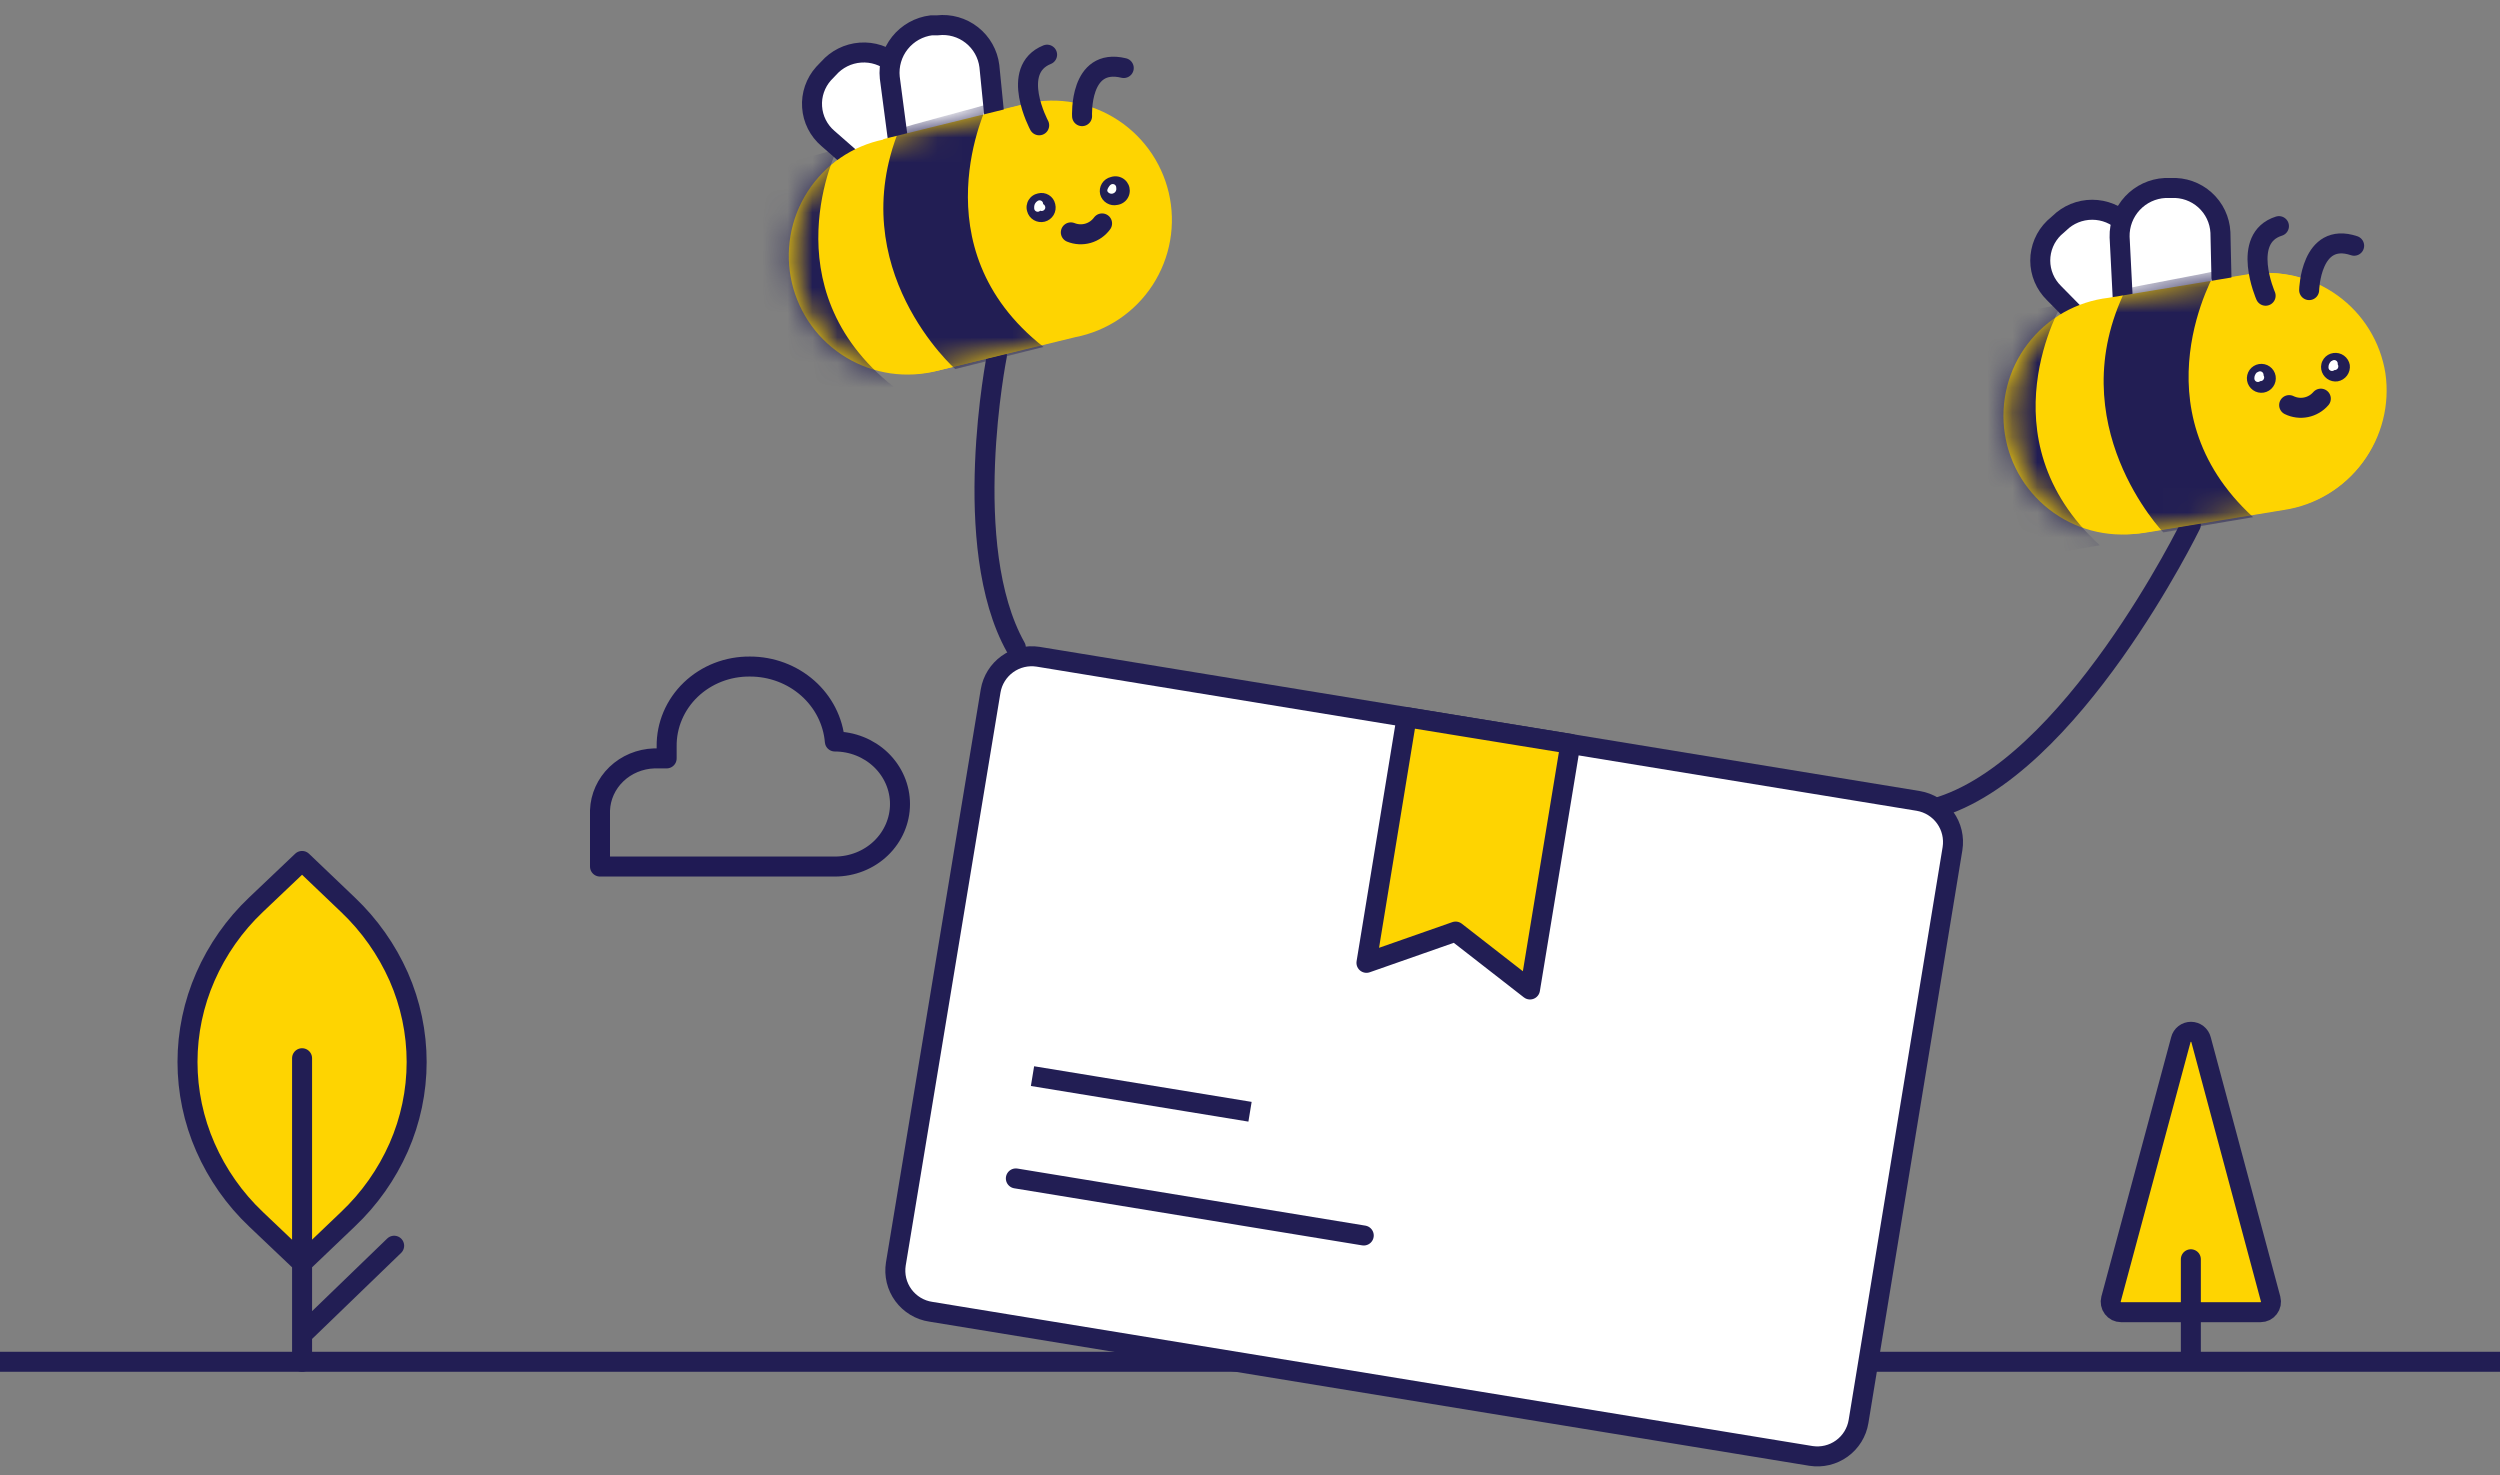 <svg width="100" height="59" viewBox="0 0 100 59" fill="none" xmlns="http://www.w3.org/2000/svg">
<rect x="0" y="0" width="100" height="59" fill="#808080" stroke="none"/>
<path d="M0 54.471H100" stroke="#221E54" stroke-width="0.8"/>
<path d="M90.833 51.962C90.85 52.024 90.852 52.088 90.84 52.151C90.827 52.213 90.801 52.272 90.762 52.323C90.724 52.374 90.674 52.415 90.617 52.443C90.56 52.472 90.497 52.487 90.433 52.487H84.85C84.786 52.487 84.723 52.472 84.666 52.443C84.609 52.415 84.559 52.374 84.521 52.323C84.482 52.272 84.456 52.213 84.443 52.151C84.431 52.088 84.433 52.024 84.45 51.962L87.242 41.587C87.242 41.477 87.285 41.371 87.364 41.292C87.442 41.214 87.548 41.17 87.658 41.17C87.769 41.17 87.875 41.214 87.953 41.292C88.031 41.371 88.075 41.477 88.075 41.587L90.833 51.962Z" fill="#FED401"/>
<path d="M87.634 50.371V54.262V50.371ZM87.234 41.587L84.442 51.962C84.425 52.024 84.423 52.089 84.436 52.151C84.448 52.214 84.474 52.273 84.513 52.323C84.552 52.374 84.601 52.415 84.658 52.444C84.716 52.472 84.778 52.487 84.842 52.487H90.425C90.489 52.487 90.552 52.472 90.609 52.444C90.666 52.415 90.716 52.374 90.754 52.323C90.793 52.273 90.82 52.214 90.832 52.151C90.844 52.089 90.842 52.024 90.825 51.962L88.042 41.587C88.019 41.497 87.967 41.417 87.894 41.36C87.821 41.303 87.731 41.272 87.638 41.272C87.545 41.272 87.455 41.303 87.382 41.36C87.308 41.417 87.256 41.497 87.234 41.587V41.587Z" stroke="#221E54" stroke-width="0.8" stroke-linecap="round" stroke-linejoin="round"/>
<path d="M12.083 50.554L10.241 48.804C9.38 47.988 8.692 47.008 8.216 45.921C7.744 44.846 7.5 43.686 7.5 42.512C7.5 41.339 7.744 40.178 8.216 39.104C8.692 38.017 9.38 37.037 10.241 36.221L12.083 34.471L13.916 36.221C14.777 37.039 15.468 38.019 15.95 39.104C16.422 40.178 16.666 41.339 16.666 42.512C16.666 43.686 16.422 44.846 15.95 45.921C15.47 47.007 14.779 47.988 13.916 48.804L12.083 50.554Z" fill="#FED401"/>
<path d="M12.083 42.329V54.471V42.329ZM12.083 53.388L15.766 49.829L12.083 53.388ZM12.083 50.521L10.241 48.771C9.38 47.955 8.692 46.974 8.216 45.888C7.744 44.813 7.5 43.653 7.5 42.479C7.5 41.306 7.744 40.145 8.216 39.071C8.692 37.984 9.38 37.004 10.241 36.188L12.083 34.438L13.916 36.188C14.777 37.005 15.468 37.985 15.95 39.071C16.422 40.145 16.666 41.306 16.666 42.479C16.666 43.653 16.422 44.813 15.95 45.888C15.47 46.974 14.779 47.955 13.916 48.771L12.083 50.521Z" stroke="#221E54" stroke-width="0.8" stroke-linecap="round" stroke-linejoin="round"/>
<path d="M33.394 29.66C33.325 28.842 32.937 28.08 32.308 27.524C31.679 26.969 30.855 26.661 30 26.662C29.561 26.657 29.125 26.736 28.719 26.894C28.312 27.053 27.943 27.288 27.632 27.585C27.321 27.883 27.076 28.237 26.91 28.627C26.744 29.017 26.661 29.435 26.666 29.857V30.336H26.166C25.598 30.355 25.058 30.58 24.656 30.966C24.254 31.352 24.02 31.87 24 32.415V34.662H33.394C34.085 34.662 34.748 34.399 35.237 33.93C35.725 33.461 36 32.824 36 32.161C36 31.498 35.725 30.862 35.237 30.393C34.748 29.924 34.085 29.66 33.394 29.66Z" stroke="#1F1A54" stroke-width="0.8" stroke-linecap="round" stroke-linejoin="round"/>
<path d="M39.875 14.229C39.875 14.229 38.358 21.846 40.633 25.896" stroke="#221E54" stroke-width="0.8" stroke-linecap="round" stroke-linejoin="round"/>
<path d="M87.634 20.987C87.634 20.987 82.85 30.804 77.4 32.329" stroke="#221E54" stroke-width="0.8" stroke-linecap="round" stroke-linejoin="round"/>
<path d="M39.625 27.637C39.698 27.205 39.939 26.82 40.294 26.564C40.65 26.308 41.092 26.203 41.525 26.27L76.733 32.037C77.166 32.111 77.553 32.352 77.809 32.71C78.065 33.067 78.169 33.511 78.1 33.945L74.341 56.862C74.27 57.295 74.03 57.683 73.674 57.94C73.318 58.198 72.875 58.304 72.441 58.237L37.233 52.47C37.015 52.438 36.806 52.363 36.618 52.249C36.429 52.135 36.266 51.985 36.135 51.808C36.005 51.63 35.911 51.429 35.859 51.215C35.808 51.001 35.799 50.779 35.833 50.562L39.625 27.637Z" fill="white" stroke="#221E54" stroke-width="0.8" stroke-linecap="round" stroke-linejoin="round"/>
<path d="M54.658 38.513L56.267 28.688L62.816 29.754L61.2 39.579L58.225 37.263L54.658 38.513Z" fill="#FED401" stroke="#221E54" stroke-width="0.8" stroke-linecap="round" stroke-linejoin="round"/>
<path d="M40.634 47.137L54.55 49.42M41.3 43.045L50.001 44.47L41.3 43.045Z" stroke="#221E54" stroke-width="0.8" stroke-linecap="round"/>
<path d="M84.342 11.887L89.925 10.97C91.175 10.778 92.45 11.09 93.47 11.838C94.489 12.586 95.17 13.708 95.363 14.958C95.555 16.208 95.243 17.483 94.495 18.503C93.747 19.522 92.625 20.203 91.375 20.395L85.792 21.312C84.542 21.505 83.267 21.192 82.247 20.445C81.228 19.697 80.547 18.575 80.354 17.325C80.162 16.075 80.474 14.8 81.222 13.78C81.97 12.76 83.092 12.079 84.342 11.887Z" fill="#FED401"/>
<path d="M86.858 13.779L87.075 13.629C87.247 13.459 87.384 13.257 87.477 13.034C87.571 12.81 87.619 12.571 87.619 12.329C87.619 12.087 87.571 11.848 87.477 11.624C87.384 11.401 87.247 11.199 87.075 11.029L85 8.929C84.65 8.583 84.179 8.39 83.687 8.39C83.196 8.39 82.724 8.583 82.375 8.929L82.158 9.121C81.985 9.29 81.847 9.492 81.753 9.715C81.659 9.939 81.61 10.178 81.61 10.421C81.61 10.663 81.659 10.903 81.753 11.126C81.847 11.349 81.985 11.551 82.158 11.721L84.225 13.821C84.58 14.163 85.056 14.351 85.55 14.343C86.043 14.336 86.514 14.133 86.858 13.779Z" fill="white" stroke="#221E54" stroke-width="0.8" stroke-miterlimit="10" stroke-linecap="round"/>
<path d="M86.825 14.195H87.067C87.566 14.172 88.035 13.953 88.375 13.587C88.715 13.221 88.897 12.736 88.884 12.237L88.817 9.295C88.804 9.049 88.743 8.808 88.637 8.585C88.531 8.362 88.381 8.163 88.198 7.998C88.014 7.833 87.8 7.706 87.568 7.624C87.335 7.542 87.088 7.507 86.842 7.52H86.6C86.102 7.546 85.634 7.765 85.295 8.131C84.956 8.497 84.772 8.98 84.784 9.479L84.934 12.42C84.933 12.664 84.983 12.904 85.079 13.128C85.175 13.351 85.317 13.552 85.494 13.719C85.671 13.885 85.881 14.013 86.11 14.095C86.339 14.177 86.583 14.211 86.825 14.195Z" fill="white" stroke="#221E54" stroke-width="0.8" stroke-miterlimit="10" stroke-linecap="round"/>
<path d="M84.341 11.912L89.941 10.987C90.56 10.884 91.193 10.904 91.804 11.046C92.415 11.189 92.991 11.451 93.5 11.818C94.009 12.184 94.441 12.648 94.769 13.182C95.098 13.716 95.318 14.31 95.416 14.929C95.598 16.186 95.275 17.464 94.517 18.483C93.76 19.503 92.63 20.181 91.375 20.371L85.783 21.296C85.156 21.416 84.511 21.409 83.886 21.274C83.262 21.14 82.671 20.881 82.15 20.512C81.628 20.144 81.186 19.675 80.849 19.132C80.513 18.589 80.29 17.983 80.193 17.352C80.096 16.721 80.127 16.077 80.285 15.458C80.442 14.839 80.723 14.258 81.111 13.751C81.498 13.243 81.984 12.818 82.539 12.502C83.094 12.187 83.707 11.986 84.341 11.912Z" fill="#FED401"/>
<mask id="mask0" mask-type="alpha" maskUnits="userSpaceOnUse" x="80" y="10" width="16" height="12">
<path d="M84.342 11.888L89.925 10.971C91.175 10.779 92.45 11.091 93.47 11.839C94.489 12.586 95.17 13.709 95.363 14.959C95.555 16.208 95.243 17.483 94.495 18.503C93.747 19.523 92.625 20.204 91.375 20.396L85.792 21.313C84.542 21.505 83.267 21.193 82.247 20.445C81.228 19.697 80.547 18.575 80.354 17.325C80.162 16.075 80.474 14.8 81.222 13.781C81.97 12.761 83.092 12.08 84.342 11.888Z" fill="#FED401"/>
</mask>
<g mask="url(#mask0)">
<path d="M88.642 10.829C88.642 10.829 85.367 16.329 90.125 20.687L86.533 21.296C86.533 21.296 82.367 16.962 85.042 11.554C85.133 11.496 88.642 10.871 88.642 10.829Z" fill="#221E54"/>
<path d="M82.5 12.112C82.5 12.112 79.275 17.496 83.992 21.812L80.4 22.421C80.4 22.421 76.234 18.121 78.9 12.837C78.975 12.762 82.558 12.237 82.5 12.112Z" fill="#221E54"/>
</g>
<path d="M92.833 15.946C92.68 16.123 92.473 16.244 92.244 16.291C92.015 16.338 91.776 16.307 91.566 16.204" stroke="#221E54" stroke-width="0.8" stroke-miterlimit="10" stroke-linecap="round"/>
<path d="M89.883 15.229C89.908 15.38 89.993 15.515 90.118 15.604C90.243 15.694 90.398 15.729 90.55 15.704C90.701 15.678 90.836 15.594 90.925 15.469C91.014 15.344 91.05 15.189 91.025 15.037C91.012 14.962 90.985 14.89 90.945 14.826C90.904 14.762 90.852 14.706 90.79 14.662C90.728 14.617 90.658 14.586 90.584 14.569C90.51 14.552 90.433 14.55 90.358 14.562C90.283 14.575 90.211 14.602 90.147 14.642C90.082 14.683 90.026 14.735 89.982 14.797C89.938 14.859 89.907 14.929 89.89 15.003C89.873 15.077 89.87 15.154 89.883 15.229Z" fill="#221E54"/>
<path d="M90.175 15.12C90.171 15.149 90.176 15.178 90.19 15.203C90.203 15.229 90.223 15.25 90.249 15.263C90.274 15.277 90.303 15.283 90.331 15.279C90.36 15.276 90.387 15.264 90.408 15.245C90.436 15.247 90.464 15.241 90.489 15.228C90.513 15.214 90.534 15.194 90.547 15.17C90.561 15.146 90.568 15.118 90.567 15.09C90.566 15.062 90.557 15.035 90.542 15.012C90.545 14.984 90.54 14.955 90.527 14.929C90.514 14.904 90.493 14.883 90.468 14.869C90.443 14.856 90.414 14.85 90.385 14.853C90.357 14.857 90.33 14.868 90.308 14.887C90.267 14.879 90.175 14.995 90.175 15.12Z" fill="white"/>
<path d="M92.85 14.779C92.877 14.928 92.96 15.061 93.083 15.15C93.206 15.239 93.359 15.276 93.508 15.254C93.658 15.228 93.792 15.144 93.882 15.022C93.972 14.899 94.011 14.747 93.992 14.596C93.965 14.447 93.882 14.314 93.759 14.225C93.636 14.136 93.483 14.099 93.333 14.121C93.258 14.131 93.185 14.156 93.12 14.195C93.054 14.234 92.997 14.286 92.952 14.347C92.907 14.409 92.874 14.479 92.857 14.553C92.839 14.627 92.837 14.704 92.85 14.779Z" fill="#221E54"/>
<path d="M93.141 14.671C93.136 14.7 93.139 14.73 93.151 14.757C93.164 14.784 93.184 14.807 93.21 14.821C93.236 14.836 93.266 14.842 93.295 14.839C93.325 14.836 93.353 14.824 93.375 14.804C93.403 14.806 93.43 14.8 93.455 14.786C93.48 14.773 93.5 14.753 93.514 14.729C93.528 14.704 93.534 14.677 93.533 14.649C93.532 14.621 93.524 14.594 93.508 14.571C93.514 14.542 93.51 14.511 93.498 14.484C93.486 14.457 93.465 14.435 93.439 14.42C93.414 14.405 93.384 14.399 93.354 14.402C93.325 14.405 93.297 14.418 93.275 14.437C93.233 14.437 93.141 14.554 93.141 14.671Z" fill="white"/>
<path d="M92.366 11.604C92.366 11.604 92.424 9.246 94.166 9.829" stroke="#221E54" stroke-width="0.8" stroke-miterlimit="10" stroke-linecap="round"/>
<path d="M90.625 11.829C90.625 11.829 89.616 9.529 91.158 9.045" stroke="#221E54" stroke-width="0.8" stroke-miterlimit="10" stroke-linecap="round"/>
<path d="M35.309 5.546L40.834 4.196C41.453 4.025 42.101 3.981 42.738 4.067C43.375 4.153 43.988 4.366 44.54 4.694C45.093 5.023 45.573 5.459 45.953 5.977C46.333 6.496 46.604 7.085 46.751 7.711C46.897 8.337 46.916 8.986 46.805 9.619C46.695 10.252 46.458 10.856 46.109 11.396C45.759 11.935 45.305 12.398 44.772 12.758C44.239 13.117 43.639 13.365 43.009 13.487L37.5 14.829C36.89 14.971 36.258 14.992 35.64 14.89C35.022 14.788 34.43 14.565 33.898 14.234C33.366 13.904 32.904 13.471 32.539 12.962C32.174 12.453 31.913 11.877 31.771 11.267C31.629 10.656 31.608 10.024 31.71 9.406C31.812 8.788 32.035 8.196 32.366 7.664C32.697 7.132 33.129 6.671 33.638 6.306C34.147 5.941 34.724 5.68 35.334 5.537L35.309 5.546Z" fill="#FED401"/>
<path d="M37.958 7.246L38.158 7.079C38.32 6.898 38.444 6.687 38.524 6.458C38.603 6.229 38.636 5.986 38.62 5.744C38.605 5.502 38.541 5.265 38.433 5.048C38.325 4.831 38.175 4.638 37.991 4.479L35.766 2.546C35.391 2.227 34.906 2.068 34.415 2.104C33.923 2.139 33.466 2.367 33.141 2.737L32.941 2.946C32.78 3.126 32.657 3.337 32.578 3.566C32.499 3.795 32.467 4.037 32.484 4.278C32.5 4.52 32.564 4.756 32.673 4.972C32.782 5.188 32.932 5.38 33.116 5.537L35.333 7.479C35.714 7.791 36.202 7.942 36.693 7.898C37.184 7.854 37.638 7.62 37.958 7.246Z" fill="white" stroke="#221E54" stroke-width="0.8" stroke-miterlimit="10" stroke-linecap="round"/>
<path d="M37.958 7.662H38.2C38.696 7.602 39.149 7.348 39.461 6.957C39.772 6.566 39.918 6.068 39.866 5.571L39.575 2.646C39.514 2.155 39.262 1.708 38.873 1.402C38.485 1.096 37.991 0.956 37.5 1.012H37.258C36.761 1.073 36.309 1.326 35.997 1.717C35.685 2.108 35.54 2.606 35.591 3.104L35.975 6.021C35.991 6.261 36.056 6.495 36.166 6.71C36.276 6.924 36.428 7.114 36.614 7.267C36.799 7.421 37.014 7.535 37.245 7.603C37.476 7.671 37.719 7.691 37.958 7.662Z" fill="white" stroke="#221E54" stroke-width="0.8" stroke-miterlimit="10" stroke-linecap="round"/>
<path d="M35.308 5.571L40.833 4.212C41.442 4.061 42.075 4.032 42.696 4.128C43.316 4.223 43.911 4.441 44.447 4.768C44.983 5.095 45.448 5.525 45.816 6.033C46.184 6.542 46.448 7.118 46.592 7.729C46.873 8.968 46.651 10.268 45.974 11.343C45.298 12.418 44.222 13.18 42.983 13.463L37.5 14.829C36.886 14.989 36.246 15.025 35.618 14.934C34.99 14.842 34.387 14.627 33.844 14.298C33.301 13.97 32.829 13.537 32.456 13.023C32.084 12.509 31.818 11.926 31.674 11.308C31.53 10.69 31.512 10.05 31.62 9.425C31.728 8.799 31.96 8.202 32.303 7.668C32.645 7.134 33.092 6.674 33.615 6.315C34.138 5.956 34.728 5.706 35.35 5.579L35.308 5.571Z" fill="#FED401"/>
<mask id="mask1" mask-type="alpha" maskUnits="userSpaceOnUse" x="31" y="4" width="16" height="11">
<path d="M35.309 5.545L40.834 4.195C41.453 4.025 42.101 3.981 42.738 4.067C43.375 4.152 43.988 4.366 44.54 4.694C45.093 5.022 45.573 5.458 45.953 5.977C46.333 6.495 46.604 7.085 46.751 7.711C46.897 8.336 46.916 8.985 46.805 9.618C46.695 10.251 46.458 10.856 46.109 11.395C45.759 11.934 45.305 12.398 44.772 12.757C44.239 13.117 43.639 13.365 43.009 13.487L37.5 14.829C36.89 14.971 36.258 14.992 35.64 14.889C35.022 14.787 34.43 14.565 33.898 14.234C33.366 13.903 32.904 13.471 32.539 12.961C32.174 12.452 31.913 11.876 31.771 11.266C31.629 10.656 31.608 10.024 31.71 9.406C31.812 8.788 32.035 8.196 32.366 7.664C32.697 7.132 33.129 6.67 33.638 6.305C34.147 5.94 34.724 5.679 35.334 5.537L35.309 5.545Z" fill="#FED401"/>
</mask>
<g mask="url(#mask1)">
<path d="M39.509 4.162C39.509 4.162 36.667 9.895 41.742 13.879L38.209 14.762C38.209 14.762 33.7 10.762 35.975 5.162C36.059 5.079 39.509 4.195 39.509 4.162Z" fill="#221E54"/>
<path d="M33.509 5.912C33.509 5.912 30.709 11.495 35.742 15.47L32.209 16.354C32.209 16.354 27.7 12.387 30 6.912C30 6.829 33.559 6.029 33.509 5.912Z" fill="#221E54"/>
</g>
<path d="M44.083 8.937C43.944 9.127 43.746 9.266 43.52 9.331C43.293 9.396 43.051 9.383 42.833 9.295" stroke="#221E54" stroke-width="0.8" stroke-miterlimit="10" stroke-linecap="round"/>
<path d="M41.084 8.446C41.121 8.595 41.216 8.723 41.348 8.802C41.48 8.881 41.639 8.904 41.788 8.867C41.937 8.829 42.065 8.734 42.144 8.602C42.223 8.47 42.246 8.312 42.209 8.162C42.193 8.088 42.162 8.018 42.119 7.955C42.075 7.893 42.019 7.841 41.954 7.801C41.889 7.761 41.817 7.735 41.742 7.724C41.667 7.713 41.59 7.718 41.517 7.737C41.441 7.753 41.368 7.784 41.304 7.829C41.24 7.873 41.187 7.931 41.146 7.997C41.105 8.064 41.079 8.138 41.068 8.215C41.057 8.292 41.062 8.371 41.084 8.446Z" fill="#221E54"/>
<path d="M41.367 8.32C41.365 8.349 41.372 8.378 41.387 8.402C41.402 8.427 41.424 8.446 41.45 8.458C41.477 8.47 41.506 8.473 41.534 8.468C41.562 8.463 41.588 8.449 41.608 8.429C41.644 8.444 41.684 8.445 41.72 8.431C41.756 8.417 41.785 8.389 41.8 8.354C41.816 8.318 41.816 8.278 41.802 8.242C41.788 8.206 41.761 8.178 41.725 8.162C41.727 8.133 41.72 8.105 41.705 8.08C41.69 8.056 41.668 8.036 41.642 8.025C41.615 8.013 41.586 8.009 41.558 8.015C41.53 8.02 41.504 8.033 41.483 8.054C41.442 8.079 41.358 8.162 41.367 8.32Z" fill="white"/>
<path d="M44.008 7.779C44.047 7.924 44.141 8.049 44.27 8.126C44.399 8.204 44.553 8.229 44.7 8.196C44.779 8.184 44.854 8.156 44.921 8.114C44.989 8.072 45.047 8.017 45.091 7.951C45.136 7.885 45.167 7.811 45.181 7.733C45.196 7.655 45.194 7.575 45.177 7.497C45.159 7.42 45.125 7.347 45.078 7.283C45.03 7.219 44.97 7.166 44.901 7.127C44.832 7.088 44.755 7.063 44.676 7.055C44.597 7.047 44.517 7.055 44.441 7.079C44.367 7.096 44.296 7.127 44.233 7.172C44.171 7.216 44.118 7.272 44.077 7.338C44.037 7.403 44.01 7.476 43.998 7.551C43.986 7.627 43.99 7.705 44.008 7.779Z" fill="#221E54"/>
<path d="M44.291 7.645C44.313 7.686 44.348 7.718 44.391 7.735C44.434 7.753 44.481 7.754 44.525 7.738C44.568 7.723 44.605 7.693 44.628 7.653C44.651 7.613 44.659 7.566 44.65 7.52C44.653 7.491 44.648 7.461 44.633 7.435C44.619 7.409 44.597 7.388 44.571 7.375C44.544 7.363 44.514 7.358 44.485 7.363C44.456 7.369 44.429 7.383 44.408 7.404C44.408 7.404 44.283 7.529 44.291 7.645Z" fill="white"/>
<path d="M43.283 4.646C43.283 4.646 43.158 2.287 44.95 2.721" stroke="#221E54" stroke-width="0.8" stroke-miterlimit="10" stroke-linecap="round"/>
<path d="M41.567 5.012C41.567 5.012 40.375 2.795 41.884 2.187" stroke="#221E54" stroke-width="0.8" stroke-miterlimit="10" stroke-linecap="round"/>
</svg>
